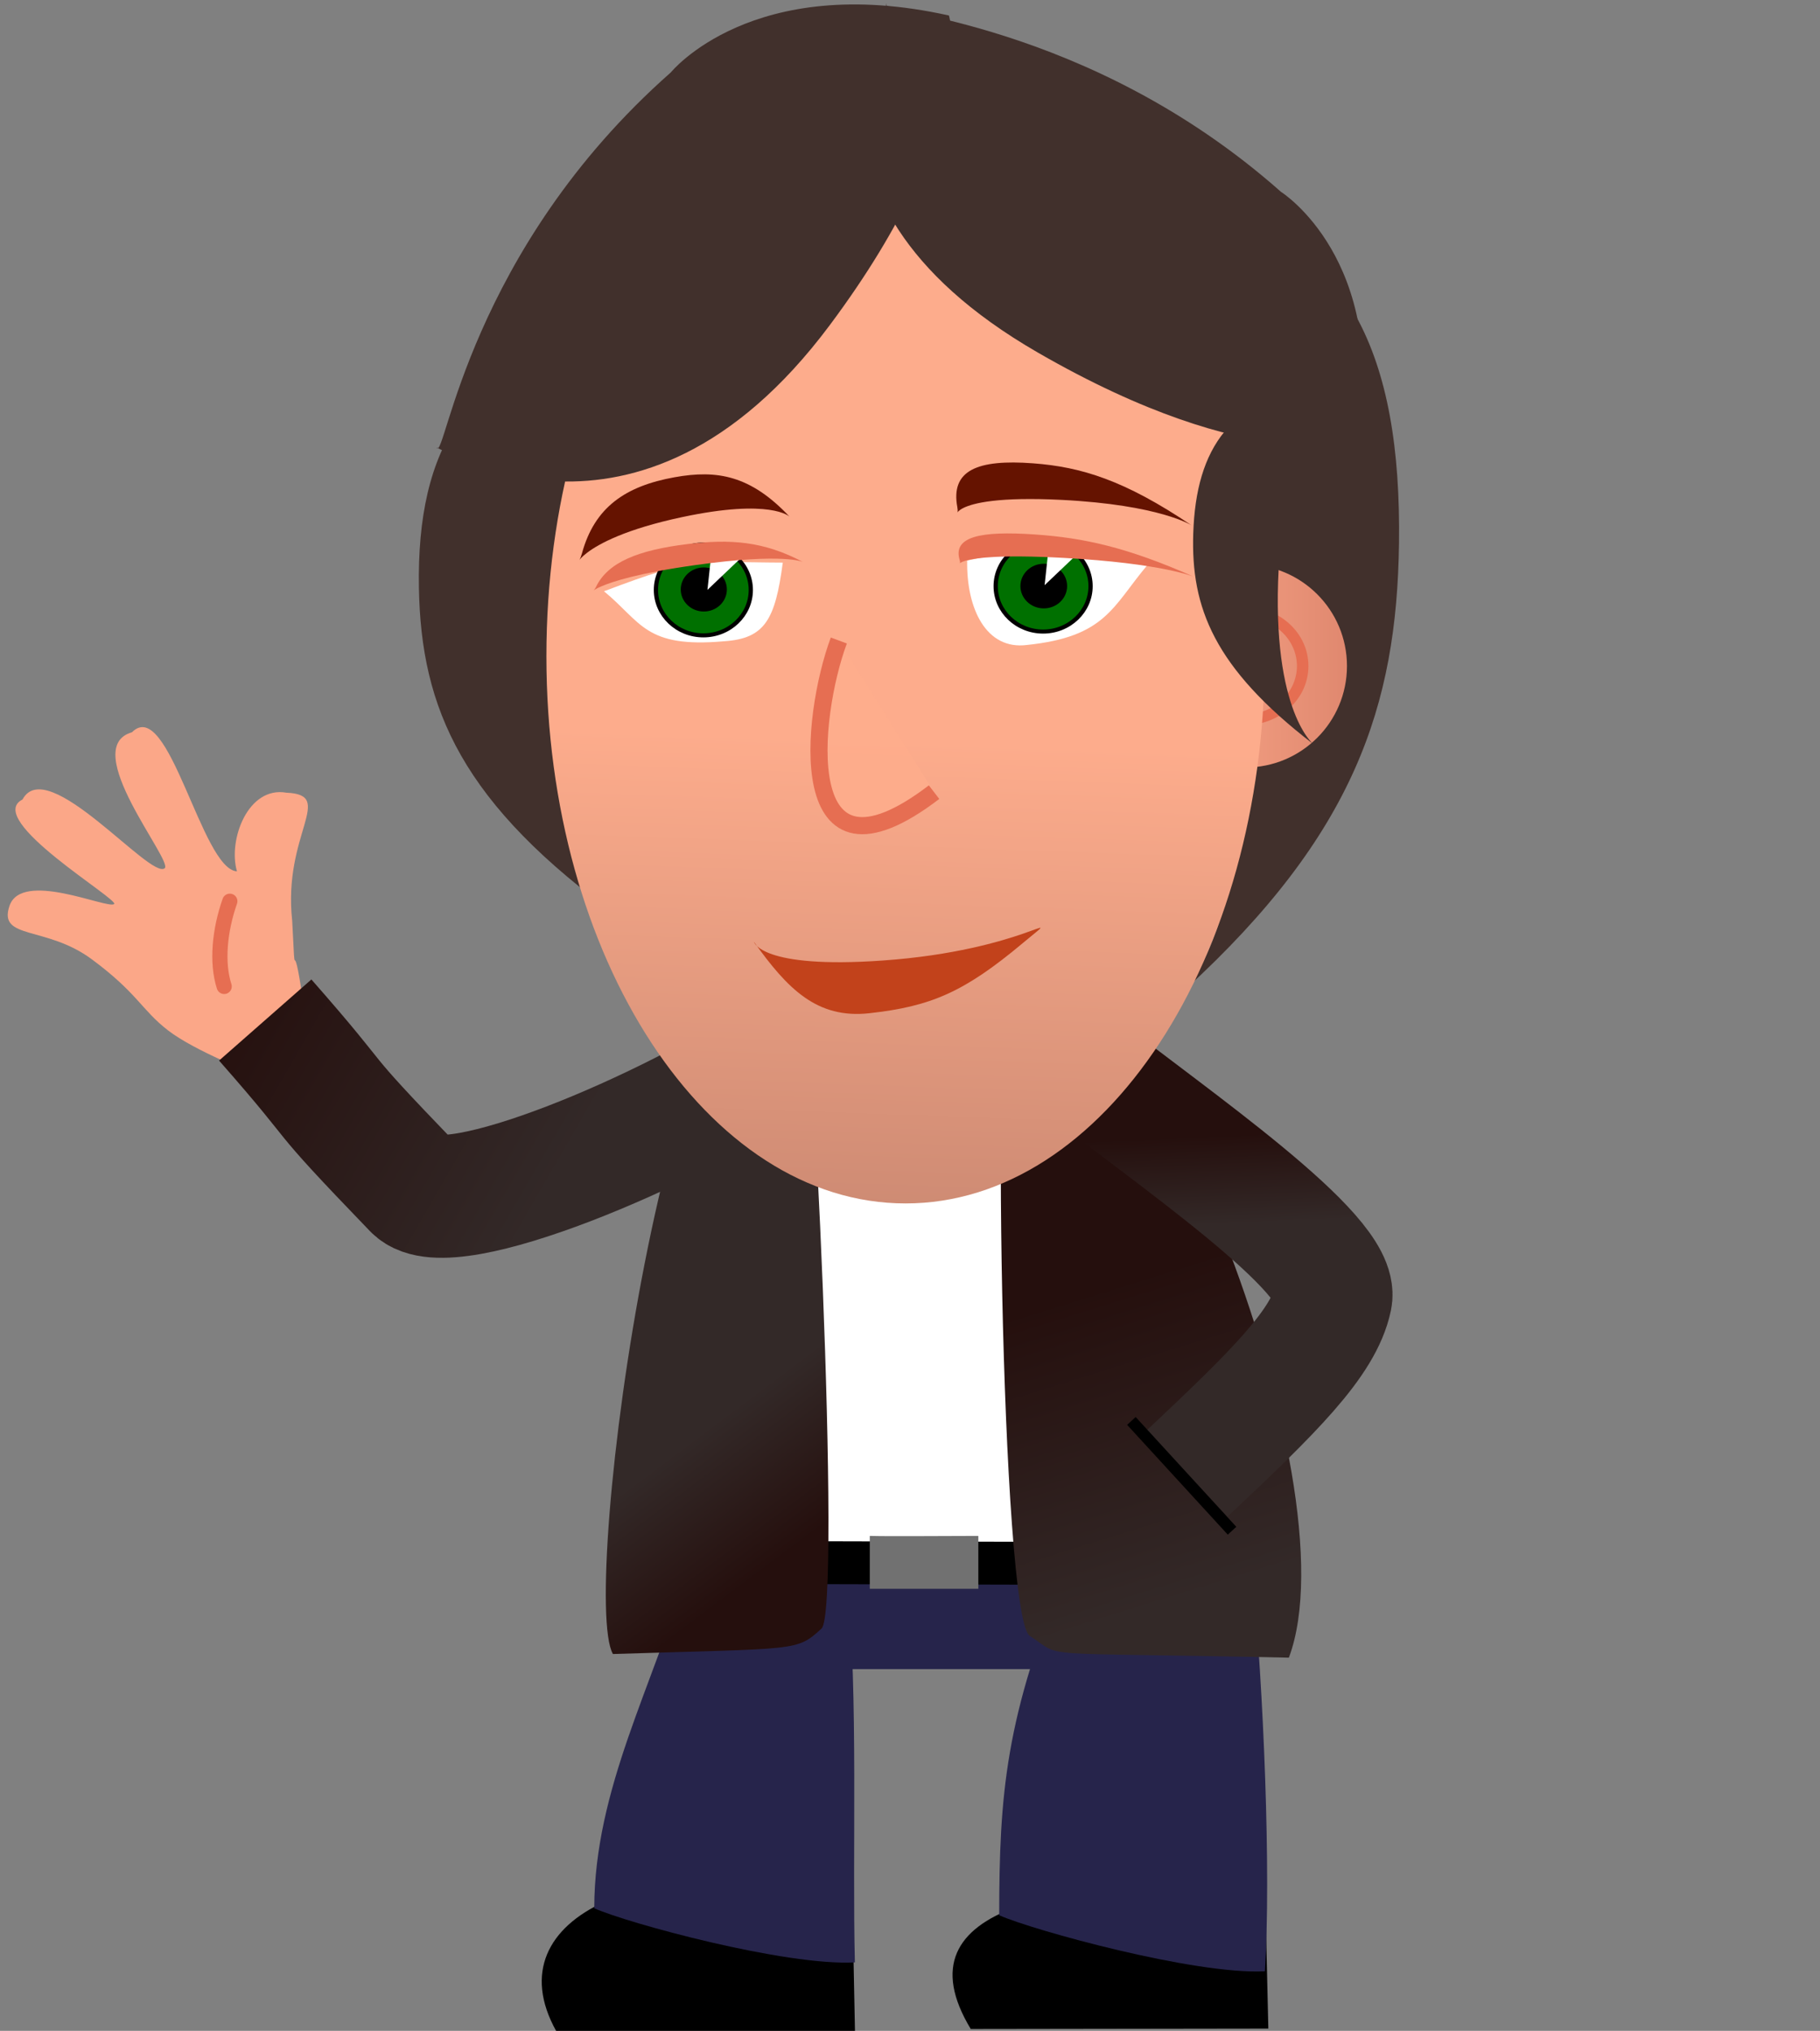 <?xml version="1.0" encoding="UTF-8" standalone="no"?>
<!-- Created with Inkscape (http://www.inkscape.org/) -->

<svg
   xmlns:osb="http://www.openswatchbook.org/uri/2009/osb"
   xmlns:dc="http://purl.org/dc/elements/1.1/"
   xmlns:cc="http://creativecommons.org/ns#"
   xmlns:rdf="http://www.w3.org/1999/02/22-rdf-syntax-ns#"
   xmlns:svg="http://www.w3.org/2000/svg"
   xmlns="http://www.w3.org/2000/svg"
   xmlns:xlink="http://www.w3.org/1999/xlink"
   xmlns:sodipodi="http://sodipodi.sourceforge.net/DTD/sodipodi-0.dtd"
   xmlns:inkscape="http://www.inkscape.org/namespaces/inkscape"
   width="950"
   height="1060.13"
   id="svg2"
   version="1.1"
   inkscape:version="0.48.5 r10040"
   sodipodi:docname="character.svg"
   inkscape:export-filename="/Users/br/Projects/brentrockwood-dotcom/public/img/character.png"
   inkscape:export-xdpi="54.293564"
   inkscape:export-ydpi="54.293564">
  <rect width="100%" height="100%" fill="#808080" stroke="none"/>
  <defs
     id="defs4">
    <linearGradient
       id="linearGradient6306">
      <stop
         id="stop6308"
         offset="0"
         style="stop-color:#fdac8c;stop-opacity:1;" />
      <stop
         id="stop6310"
         offset="1"
         style="stop-color:#b27765;stop-opacity:1;" />
    </linearGradient>
    <linearGradient
       id="linearGradient5382">
      <stop
         style="stop-color:#332928;stop-opacity:1;"
         offset="0"
         id="stop5384" />
      <stop
         style="stop-color:#250f0d;stop-opacity:1;"
         offset="1"
         id="stop5386" />
    </linearGradient>
    <linearGradient
       id="linearGradient5289">
      <stop
         style="stop-color:#eb743a;stop-opacity:1;"
         offset="0"
         id="stop5291" />
      <stop
         style="stop-color:#fba788;stop-opacity:0;"
         offset="1"
         id="stop5293" />
    </linearGradient>
    <linearGradient
       id="linearGradient5227">
      <stop
         style="stop-color:#fdab8c;stop-opacity:1;"
         offset="0"
         id="stop5229" />
      <stop
         style="stop-color:#e0886f;stop-opacity:1;"
         offset="1"
         id="stop5231" />
    </linearGradient>
    <linearGradient
       id="linearGradient5221"
       osb:paint="solid">
      <stop
         style="stop-color:#000000;stop-opacity:1;"
         offset="0"
         id="stop5223" />
    </linearGradient>
    <linearGradient
       inkscape:collect="always"
       xlink:href="#linearGradient5227"
       id="linearGradient4740"
       gradientUnits="userSpaceOnUse"
       x1="508.102"
       y1="382.352"
       x2="552.857"
       y2="382.352" />
    <linearGradient
       inkscape:collect="always"
       xlink:href="#linearGradient5227"
       id="linearGradient4746"
       gradientUnits="userSpaceOnUse"
       x1="225.445"
       y1="500.64"
       x2="283.31"
       y2="551.214" />
    <linearGradient
       inkscape:collect="always"
       xlink:href="#linearGradient5382"
       id="linearGradient4775"
       gradientUnits="userSpaceOnUse"
       gradientTransform="matrix(2.973,0,0,2.973,-641.403,-786.885)"
       x1="416.04"
       y1="535.299"
       x2="414.043"
       y2="385.603" />
    <linearGradient
       inkscape:collect="always"
       xlink:href="#linearGradient5382"
       id="linearGradient4778"
       gradientUnits="userSpaceOnUse"
       gradientTransform="matrix(2.716,0,0,2.973,-551.001,-813.837)"
       x1="343.146"
       y1="500.981"
       x2="441.233"
       y2="540.268" />
    <linearGradient
       inkscape:collect="always"
       xlink:href="#linearGradient5227"
       id="linearGradient4922"
       gradientUnits="userSpaceOnUse"
       x1="508.102"
       y1="382.352"
       x2="552.857"
       y2="382.352" />
    <linearGradient
       inkscape:collect="always"
       xlink:href="#linearGradient5382"
       id="linearGradient4924"
       gradientUnits="userSpaceOnUse"
       gradientTransform="matrix(2.716,0,0,2.973,-551.001,-813.837)"
       x1="343.146"
       y1="500.981"
       x2="441.233"
       y2="540.268" />
    <linearGradient
       inkscape:collect="always"
       xlink:href="#linearGradient5382"
       id="linearGradient4926"
       gradientUnits="userSpaceOnUse"
       gradientTransform="matrix(2.973,0,0,2.973,-641.403,-786.885)"
       x1="416.04"
       y1="535.299"
       x2="414.043"
       y2="385.603" />
    <linearGradient
       inkscape:collect="always"
       xlink:href="#linearGradient5227"
       id="linearGradient4928"
       gradientUnits="userSpaceOnUse"
       x1="225.445"
       y1="500.64"
       x2="283.31"
       y2="551.214" />
    <linearGradient
       inkscape:collect="always"
       xlink:href="#linearGradient5382"
       id="linearGradient4957"
       gradientUnits="userSpaceOnUse"
       gradientTransform="matrix(2.973,0,0,2.973,-637.365,-784.866)"
       x1="414.107"
       y1="476.667"
       x2="413.398"
       y2="460.987" />
    <linearGradient
       inkscape:collect="always"
       xlink:href="#linearGradient5382"
       id="linearGradient4960"
       gradientUnits="userSpaceOnUse"
       gradientTransform="matrix(1.916,0,0,2.973,-293.364,-811.818)"
       x1="340.325"
       y1="515.8"
       x2="353.089"
       y2="542.201" />
    <linearGradient
       inkscape:collect="always"
       xlink:href="#linearGradient5382"
       id="linearGradient4978"
       x1="256.899"
       y1="634.156"
       x2="84.413"
       y2="534.555"
       gradientUnits="userSpaceOnUse"
       gradientTransform="translate(2.019,-28.27)" />
    <linearGradient
       inkscape:collect="always"
       xlink:href="#linearGradient5382"
       id="linearGradient4982"
       gradientUnits="userSpaceOnUse"
       gradientTransform="matrix(-2.716,0,0,2.973,1484.154,-807.987)"
       x1="326.222"
       y1="548.66"
       x2="341.807"
       y2="493.877" />
    <linearGradient
       inkscape:collect="always"
       xlink:href="#linearGradient5227"
       id="linearGradient5886"
       gradientUnits="userSpaceOnUse"
       x1="508.102"
       y1="382.352"
       x2="552.857"
       y2="382.352" />
    <linearGradient
       inkscape:collect="always"
       xlink:href="#linearGradient6306"
       id="linearGradient6304"
       x1="247.967"
       y1="510.708"
       x2="246.362"
       y2="592.784"
       gradientUnits="userSpaceOnUse" />
  </defs>
  <sodipodi:namedview
     id="base"
     pagecolor="#ffffff"
     bordercolor="#666666"
     borderopacity="1.0"
     inkscape:pageopacity="0.0"
     inkscape:pageshadow="2"
     inkscape:zoom="2.9294716"
     inkscape:cx="464.63118"
     inkscape:cy="297.1265"
     inkscape:document-units="px"
     inkscape:current-layer="layer2"
     showgrid="false"
     inkscape:window-width="1279"
     inkscape:window-height="708"
     inkscape:window-x="1"
     inkscape:window-y="0"
     inkscape:window-maximized="0"
     fit-margin-top="0"
     fit-margin-left="0"
     fit-margin-right="0"
     fit-margin-bottom="0" />
  <g
     inkscape:groupmode="layer"
     id="layer2"
     inkscape:label="Eye"
     style="display:inline"
     transform="translate(32.01,7.548)">
    <g
       id="g5782"
       transform="translate(17.58,1.999)">
      <path
         sodipodi:nodetypes="cccc"
         inkscape:connector-curvature="0"
         id="path5390"
         d="M 395.237,978.387 C 290.703,955.011 207.102,990.257 240.725,1050.667 l 155.958,0 z"
         style="fill:#000000;fill-opacity:1;stroke:none" />
      <path
         sodipodi:nodetypes="ccccc"
         inkscape:connector-curvature="0"
         id="path5364"
         d="m 308.989,809.985 c 30.286,-1.08 53.448,9.142 83.734,8.062 5.75,56.15 2.514,140.643 3.912,196.793 -36.362,1.942 -118.485,-20.434 -136.039,-28.247 0.077,-62.57 31.053,-116.396 48.393,-176.608 z"
         style="fill:#26244b;fill-opacity:1;stroke:none" />
    </g>
    <g
       id="g5778"
       transform="translate(-11.112,2.019)">
      <path
         style="fill:#000000;fill-opacity:1;stroke:none"
         d="m 639.371,973.254 c -103.007,-2.307 -193.084,10.93 -153.554,76.337 l 155.328,-0.226 z"
         id="path5398"
         inkscape:connector-curvature="0"
         sodipodi:nodetypes="cccc" />
      <path
         style="fill:#26244b;fill-opacity:1;stroke:none"
         d="m 536.33,808.683 c 30.286,-1.08 66.091,2.912 96.377,1.832 6.02,62.932 9.874,156.849 6.655,208.933 -36.362,1.942 -121.147,-21.421 -138.7,-29.233 0.077,-62.57 3.004,-104.082 35.668,-181.532 z"
         id="path5400"
         inkscape:connector-curvature="0"
         sodipodi:nodetypes="ccccc" />
    </g>
    <rect
       style="fill:#26244b;fill-opacity:1;stroke:#000000;stroke-width:0;stroke-linecap:round;stroke-linejoin:round;stroke-miterlimit:4;stroke-opacity:1;stroke-dasharray:none"
       id="rect4986"
       width="279.647"
       height="68.954"
       x="324.564"
       y="794.786" />
    <rect
       style="fill:#ffffff;fill-opacity:1;stroke:none;stroke-width:25.357;stroke-linecap:round;stroke-linejoin:round;stroke-miterlimit:4;stroke-opacity:1;stroke-dasharray:none"
       id="rect4984"
       width="204.947"
       height="270.492"
       x="351.38"
       y="538.012" />
    <path
       style="fill:none;stroke:#000000;stroke-width:22.4;stroke-linecap:butt;stroke-linejoin:miter;stroke-miterlimit:4;stroke-opacity:1;stroke-dasharray:none"
       d="m 386.154,808.169 132.788,0.341"
       id="path4206"
       inkscape:connector-curvature="0" />
    <path
       style="fill:url(#linearGradient4960);fill-opacity:1;stroke:none"
       d="m 384.413,481.038 c 7.8,18.688 22.932,351.695 12.4,361.536 -13.172,12.025 -11.686,10.243 -108.896,13.284 -17.635,-31.083 29.733,-388.033 96.495,-374.82 z"
       id="path5358"
       inkscape:connector-curvature="0"
       sodipodi:nodetypes="cccc" />
    <path
       sodipodi:nodetypes="cccc"
       inkscape:connector-curvature="0"
       id="path4980"
       d="m 496.261,482.953 c -11.06,18.688 -5.702,353.611 9.232,363.451 18.677,12.025 -2.583,8.328 135.259,11.369 34.584,-92.376 -77.986,-370.795 -144.49,-374.82 z"
       style="fill:url(#linearGradient4982);fill-opacity:1;stroke:none" />
    <path
       style="fill:none;stroke:url(#linearGradient4957);stroke-width:61.714;stroke-linecap:butt;stroke-linejoin:miter;stroke-miterlimit:4;stroke-opacity:1;stroke-dasharray:none"
       d="m 530.323,547.298 c 49.952,39.352 138.326,99.636 133.491,122.927 -4.835,23.291 -31.343,49.211 -76.216,91.45"
       id="path5402"
       inkscape:connector-curvature="0"
       sodipodi:nodetypes="czc" />
    <path
       style="fill:#fba788;fill-opacity:1;stroke:none"
       d="m 126.084,514.494 c -5.816,-40.183 -3.528,-1.477 -5.579,-41.443 -4.971,-45.402 22.957,-65.717 -3.008,-66.797 C 97.412,402.675 86.901,430.986 91.678,447.297 73.231,446.362 56.06,355.4 36.869,374.704 8.809,382.733 58.451,441.73 53.964,445.677 c -7.429,6.213 -61.391,-59.908 -74.219,-35.885 -20.444,10.379 50.849,52.327 47.794,54.6 -3.58,2.664 -48.282,-17.849 -54.613,0.981 -5.993,17.826 19.081,10.12 43.027,27.867 23.946,17.748 25.832,26.322 39.766,37.096 13.934,10.774 45.102,22.793 45.102,22.793 z"
       id="path5410"
       inkscape:connector-curvature="0"
       sodipodi:nodetypes="cccccccsszzcc" />
    <path
       sodipodi:nodetypes="cc"
       inkscape:connector-curvature="0"
       id="path5426"
       d="m 87.951,462.909 c -5.305,15.096 -6.973,31.988 -2.95,44.467"
       style="fill:none;stroke:#e66e52;stroke-width:7.928;stroke-linecap:round;stroke-linejoin:round;stroke-miterlimit:4;stroke-opacity:1;stroke-dasharray:none" />
    <path
       sodipodi:nodetypes="csc"
       inkscape:connector-curvature="0"
       id="path5404"
       d="m 106.433,524.91 c 45.898,52.236 20.767,28.838 77.757,87.948 17.842,18.506 132.026,-29.19 194.552,-70.853"
       style="fill:none;stroke:url(#linearGradient4978);stroke-width:64.153;stroke-linecap:butt;stroke-linejoin:miter;stroke-miterlimit:4;stroke-opacity:1;stroke-dasharray:none" />
    <path
       style="fill:none;stroke:#000000;stroke-width:6.046;stroke-linecap:butt;stroke-linejoin:miter;stroke-miterlimit:4;stroke-opacity:1;stroke-dasharray:none"
       d="m 558.554,734.191 52.534,57.318"
       id="path5408"
       inkscape:connector-curvature="0"
       sodipodi:nodetypes="cc" />
    <path
       sodipodi:nodetypes="sscss"
       inkscape:connector-curvature="0"
       id="path5281"
       d="m 593.591,96.227 c 78.399,21.873 105.954,81.608 104.651,179.862 -1.124,84.748 -23.39,151.914 -111.275,232.588 0,0 39.726,-38.528 36.792,-214.759 C 620.02,69.368 555.786,85.68 593.591,96.227 z"
       style="fill:#41302c;fill-opacity:1;stroke:none"
       inkscape:transform-center-x="-10.179429"
       inkscape:transform-center-y="25.364299" />
    <g
       id="g4041"
       transform="matrix(0.796,0,0,0.796,128.715,100.388)">
      <path
         transform="matrix(2.973,0,0,2.973,-962.283,-835.559)"
         d="m 552.857,382.352 c 0,12.359 -10.019,22.378 -22.378,22.378 -12.359,0 -22.378,-10.019 -22.378,-22.378 0,-12.359 10.019,-22.378 22.378,-22.378 12.359,0 22.378,10.019 22.378,22.378 z"
         sodipodi:ry="22.377537"
         sodipodi:rx="22.377537"
         sodipodi:cy="382.35242"
         sodipodi:cx="530.47925"
         id="path5305"
         style="fill:url(#linearGradient5886);fill-opacity:1;stroke:none"
         sodipodi:type="arc" />
      <path
         sodipodi:type="arc"
         style="fill:none;stroke:#e66e52;stroke-width:4.464;stroke-miterlimit:4;stroke-opacity:1;stroke-dasharray:none"
         id="path5315"
         sodipodi:cx="530.47925"
         sodipodi:cy="382.35242"
         sodipodi:rx="22.377537"
         sodipodi:ry="22.377537"
         d="m 552.857,382.352 c 0,12.359 -10.019,22.378 -22.378,22.378 -12.359,0 -22.378,-10.019 -22.378,-22.378 0,-12.359 10.019,-22.378 22.378,-22.378 12.359,0 22.378,10.019 22.378,22.378 z"
         transform="matrix(1.69,0,0,1.574,-282.006,-300.663)" />
    </g>
    <path
       inkscape:transform-center-y="18.866115"
       inkscape:transform-center-x="9.699207"
       style="fill:#41302c;fill-opacity:1;stroke:none"
       d="m 286.37,165.448 c -74.7,16.269 -100.956,60.7 -99.714,133.783 1.071,63.036 22.287,112.995 106.025,173 0,0 -37.852,-28.658 -35.056,-159.739 3.562,-167.021 64.766,-154.889 28.745,-147.044 z"
       id="path5406"
       inkscape:connector-curvature="0"
       sodipodi:nodetypes="sscss" />
    <path
       sodipodi:type="arc"
       style="fill:url(#linearGradient6304);fill-opacity:1;fill-rule:evenodd;stroke:none"
       id="path3755"
       sodipodi:cx="242"
       sodipodi:cy="501.36218"
       sodipodi:rx="71.5"
       sodipodi:ry="60"
       d="m 313.5,501.362 c 0,33.137 -32.012,60 -71.5,60 -39.488,0 -71.5,-26.863 -71.5,-60 0,-33.137 32.012,-60 71.5,-60 39.488,0 71.5,26.863 71.5,60 z"
       inkscape:transform-center-x="44.983856"
       inkscape:transform-center-y="-56.055121"
       transform="matrix(2.622,0,0,4.761,-193.848,-2051.986)" />
    <path
       style="fill:#41302c;fill-opacity:1;stroke:none"
       d="m 430.58,-5.479 c -5.776,4.404 105.046,8.591 206.069,98.088 0,0 56.005,35.144 40.155,129.764 0,0 -54.246,19.25 -167.118,-45.9 C 365.866,93.46 434.051,-8.126 430.58,-5.479 z"
       id="path5299"
       inkscape:connector-curvature="0"
       sodipodi:nodetypes="sscss" />
    <path
       sodipodi:nodetypes="sscss"
       inkscape:connector-curvature="0"
       id="path5303"
       d="m 195.998,226.301 c 4.424,6.043 16.83,-103.101 122.129,-196.032 0,0 42.501,-52.628 145.181,-29.725 0,0 17.293,55.056 -62.134,161.555 -101.204,135.7 -207.835,60.571 -205.176,64.202 z"
       style="fill:#41302c;fill-opacity:1;stroke:none" />
    <path
       style="fill:#651300;fill-opacity:1;stroke:none"
       d="m 271.762,281.298 c 6.575,-23.987 22.565,-35.08 48.375,-39.725 22.262,-4.006 39.68,-0.946 59.957,20.563 0,0 -9.707,-9.617 -56.056,0.251 -59.057,12.575 -55.447,30.477 -52.276,18.91 z"
       id="path5279"
       inkscape:connector-curvature="0"
       sodipodi:nodetypes="sscss"
       inkscape:transform-center-x="-36.392459"
       inkscape:transform-center-y="-9.5769628" />
    <path
       style="fill:#c2421b;fill-opacity:1;stroke:none"
       d="m 501.903,484.726 c -30.853,25.854 -48.217,33.079 -80.047,36.635 -27.454,3.067 -42.834,-12.747 -60.328,-37.269 0,0 3.414,14.274 67.206,9.766 74.469,-5.263 97.26,-29.321 73.168,-9.133 z"
       id="path5285"
       inkscape:connector-curvature="0"
       sodipodi:nodetypes="sscss" />
    <path
       style="fill:#651300;fill-opacity:1;stroke:none"
       d="m 467.706,257.254 c -3.626,-19.318 10.423,-25.126 39.52,-22.944 25.097,1.882 47.731,8.753 82.768,32.393 0,0 -16.445,-10.725 -67.955,-13.312 -65.634,-3.296 -52.584,13.177 -54.332,3.862 z"
       id="path5297"
       inkscape:connector-curvature="0"
       sodipodi:nodetypes="sscss"
       inkscape:transform-center-x="-11.021334"
       inkscape:transform-center-y="-19.767719" />
    <path
       sodipodi:nodetypes="cc"
       inkscape:connector-curvature="0"
       id="path5956"
       d="m 405.837,326.805 c -14.719,39.514 -24.692,136.01 49.717,79.158"
       style="fill:#fdac8c;stroke:#e66e52;stroke-width:8.941px;stroke-linecap:butt;stroke-linejoin:miter;stroke-opacity:1;fill-opacity:0.875" />
    <path
       inkscape:transform-center-y="13.142612"
       inkscape:transform-center-x="4.1503096"
       style="fill:#41302c;fill-opacity:1;stroke:none"
       d="m 658.882,192.533 c -48.373,7.253 -66.575,33.533 -68.043,78.377 -1.267,38.68 10.781,70.077 62.582,109.909 0,0 -23.368,-18.945 -17.515,-99.196 7.458,-102.253 46.302,-92.588 22.976,-89.09 z"
       id="path4037"
       inkscape:connector-curvature="0"
       sodipodi:nodetypes="sscss" />
    <path
       sodipodi:nodetypes="cccc"
       inkscape:connector-curvature="0"
       id="path5760"
       d="m 283.258,301.1 c 19.638,16.139 21.375,29.769 62.691,26.098 21.258,-1.417 26.704,-11.212 30.633,-41.059 -45.246,-0.19 -44.718,-3.427 -93.324,14.962 z"
       style="fill:#ffffff;fill-opacity:1;stroke:none" />
    <path
       transform="matrix(2.216,0,0,2.12,-337.913,-350.613)"
       d="m 314.895,307.092 c 0,6.171 -5.003,11.174 -11.174,11.174 -6.171,0 -11.174,-5.003 -11.174,-11.174 0,-6.171 5.003,-11.174 11.174,-11.174 6.171,0 11.174,5.003 11.174,11.174 z"
       sodipodi:ry="11.173694"
       sodipodi:rx="11.173694"
       sodipodi:cy="307.09244"
       sodipodi:cx="303.72131"
       id="path5768"
       style="fill:#007000;fill-opacity:1;stroke:#000000;stroke-opacity:1"
       sodipodi:type="arc" />
    <path
       sodipodi:type="arc"
       style="fill:#000000;fill-opacity:1;stroke:none"
       id="path5762"
       sodipodi:cx="303.72131"
       sodipodi:cy="307.09244"
       sodipodi:rx="11.173694"
       sodipodi:ry="11.173694"
       d="m 314.895,307.092 c 0,6.171 -5.003,11.174 -11.174,11.174 -6.171,0 -11.174,-5.003 -11.174,-11.174 0,-6.171 5.003,-11.174 11.174,-11.174 6.171,0 11.174,5.003 11.174,11.174 z"
       transform="matrix(1.077,0,0,1.03,8.253,-16.144)" />
    <path
       style="fill:#ffffff;fill-opacity:1;stroke:none"
       d="m 339.675,277.955 16.053,4.838 -18.465,17.575 z"
       id="path5770"
       inkscape:connector-curvature="0" />
    <path
       inkscape:transform-center-y="-5.4726322"
       inkscape:transform-center-x="-36.400266"
       sodipodi:nodetypes="sscss"
       inkscape:connector-curvature="0"
       id="path5754"
       d="m 279.084,298.824 c 6.24,-12.913 22.071,-19.223 47.807,-22.365 22.199,-2.71 39.654,-1.539 60.222,9.357 0,0 -9.838,-4.855 -56.034,1.598 -58.862,8.222 -55.005,17.637 -51.996,11.41 z"
       style="fill:#e66e52;fill-opacity:1;stroke:none" />
    <path
       style="fill:#ffffff;fill-opacity:1;stroke:none"
       d="m 566.962,287.365 c -18.284,21.657 -21.67,37.513 -62.979,41.767 -21.219,2.707 -31.602,-18.95 -31.151,-44.087 44.921,-9.282 44.469,-8.121 94.13,2.32 z"
       id="path5758"
       inkscape:connector-curvature="0"
       sodipodi:nodetypes="cccc" />
    <path
       sodipodi:type="arc"
       style="fill:#007000;fill-opacity:1;stroke:#000000;stroke-opacity:1"
       id="path5912"
       sodipodi:cx="303.72131"
       sodipodi:cy="307.09244"
       sodipodi:rx="11.173694"
       sodipodi:ry="11.173694"
       d="m 314.895,307.092 c 0,6.171 -5.003,11.174 -11.174,11.174 -6.171,0 -11.174,-5.003 -11.174,-11.174 0,-6.171 5.003,-11.174 11.174,-11.174 6.171,0 11.174,5.003 11.174,11.174 z"
       transform="matrix(2.216,0,0,2.12,-160.572,-352.59)" />
    <path
       transform="matrix(1.091,0,0,1.043,181.455,-21.91)"
       d="m 314.895,307.092 c 0,6.171 -5.003,11.174 -11.174,11.174 -6.171,0 -11.174,-5.003 -11.174,-11.174 0,-6.171 5.003,-11.174 11.174,-11.174 6.171,0 11.174,5.003 11.174,11.174 z"
       sodipodi:ry="11.173694"
       sodipodi:rx="11.173694"
       sodipodi:cy="307.09244"
       sodipodi:cx="303.72131"
       id="path5764"
       style="fill:#000000;fill-opacity:1;stroke:none"
       sodipodi:type="arc" />
    <path
       inkscape:connector-curvature="0"
       id="path5772"
       d="m 515.669,275.508 16.053,4.838 -18.465,17.575 z"
       style="fill:#ffffff;fill-opacity:1;stroke:none" />
    <path
       inkscape:transform-center-y="-11.723945"
       inkscape:transform-center-x="-10.997082"
       sodipodi:nodetypes="sscss"
       inkscape:connector-curvature="0"
       id="path5756"
       d="m 468.921,284.822 c -3.658,-12.104 10.375,-15.391 39.461,-13.359 25.088,1.753 47.723,6.553 82.785,22.075 0,0 -16.455,-7.054 -67.946,-9.859 -65.608,-3.573 -52.535,6.979 -54.299,1.143 z"
       style="fill:#e66e52;fill-opacity:1;stroke:none" />
    <path
       style="fill:#717171;fill-opacity:1;stroke:none"
       d="m 421.996,794.216 c 11.72,0.292 37.777,0 56.666,0 0,9.196 0,18.392 0,27.588 -18.889,0 -37.777,0 -56.666,0 0,-9.196 0,-18.392 0,-27.588 z"
       id="rect4203"
       inkscape:connector-curvature="0"
       sodipodi:nodetypes="ccccc" />
  </g>
</svg>
